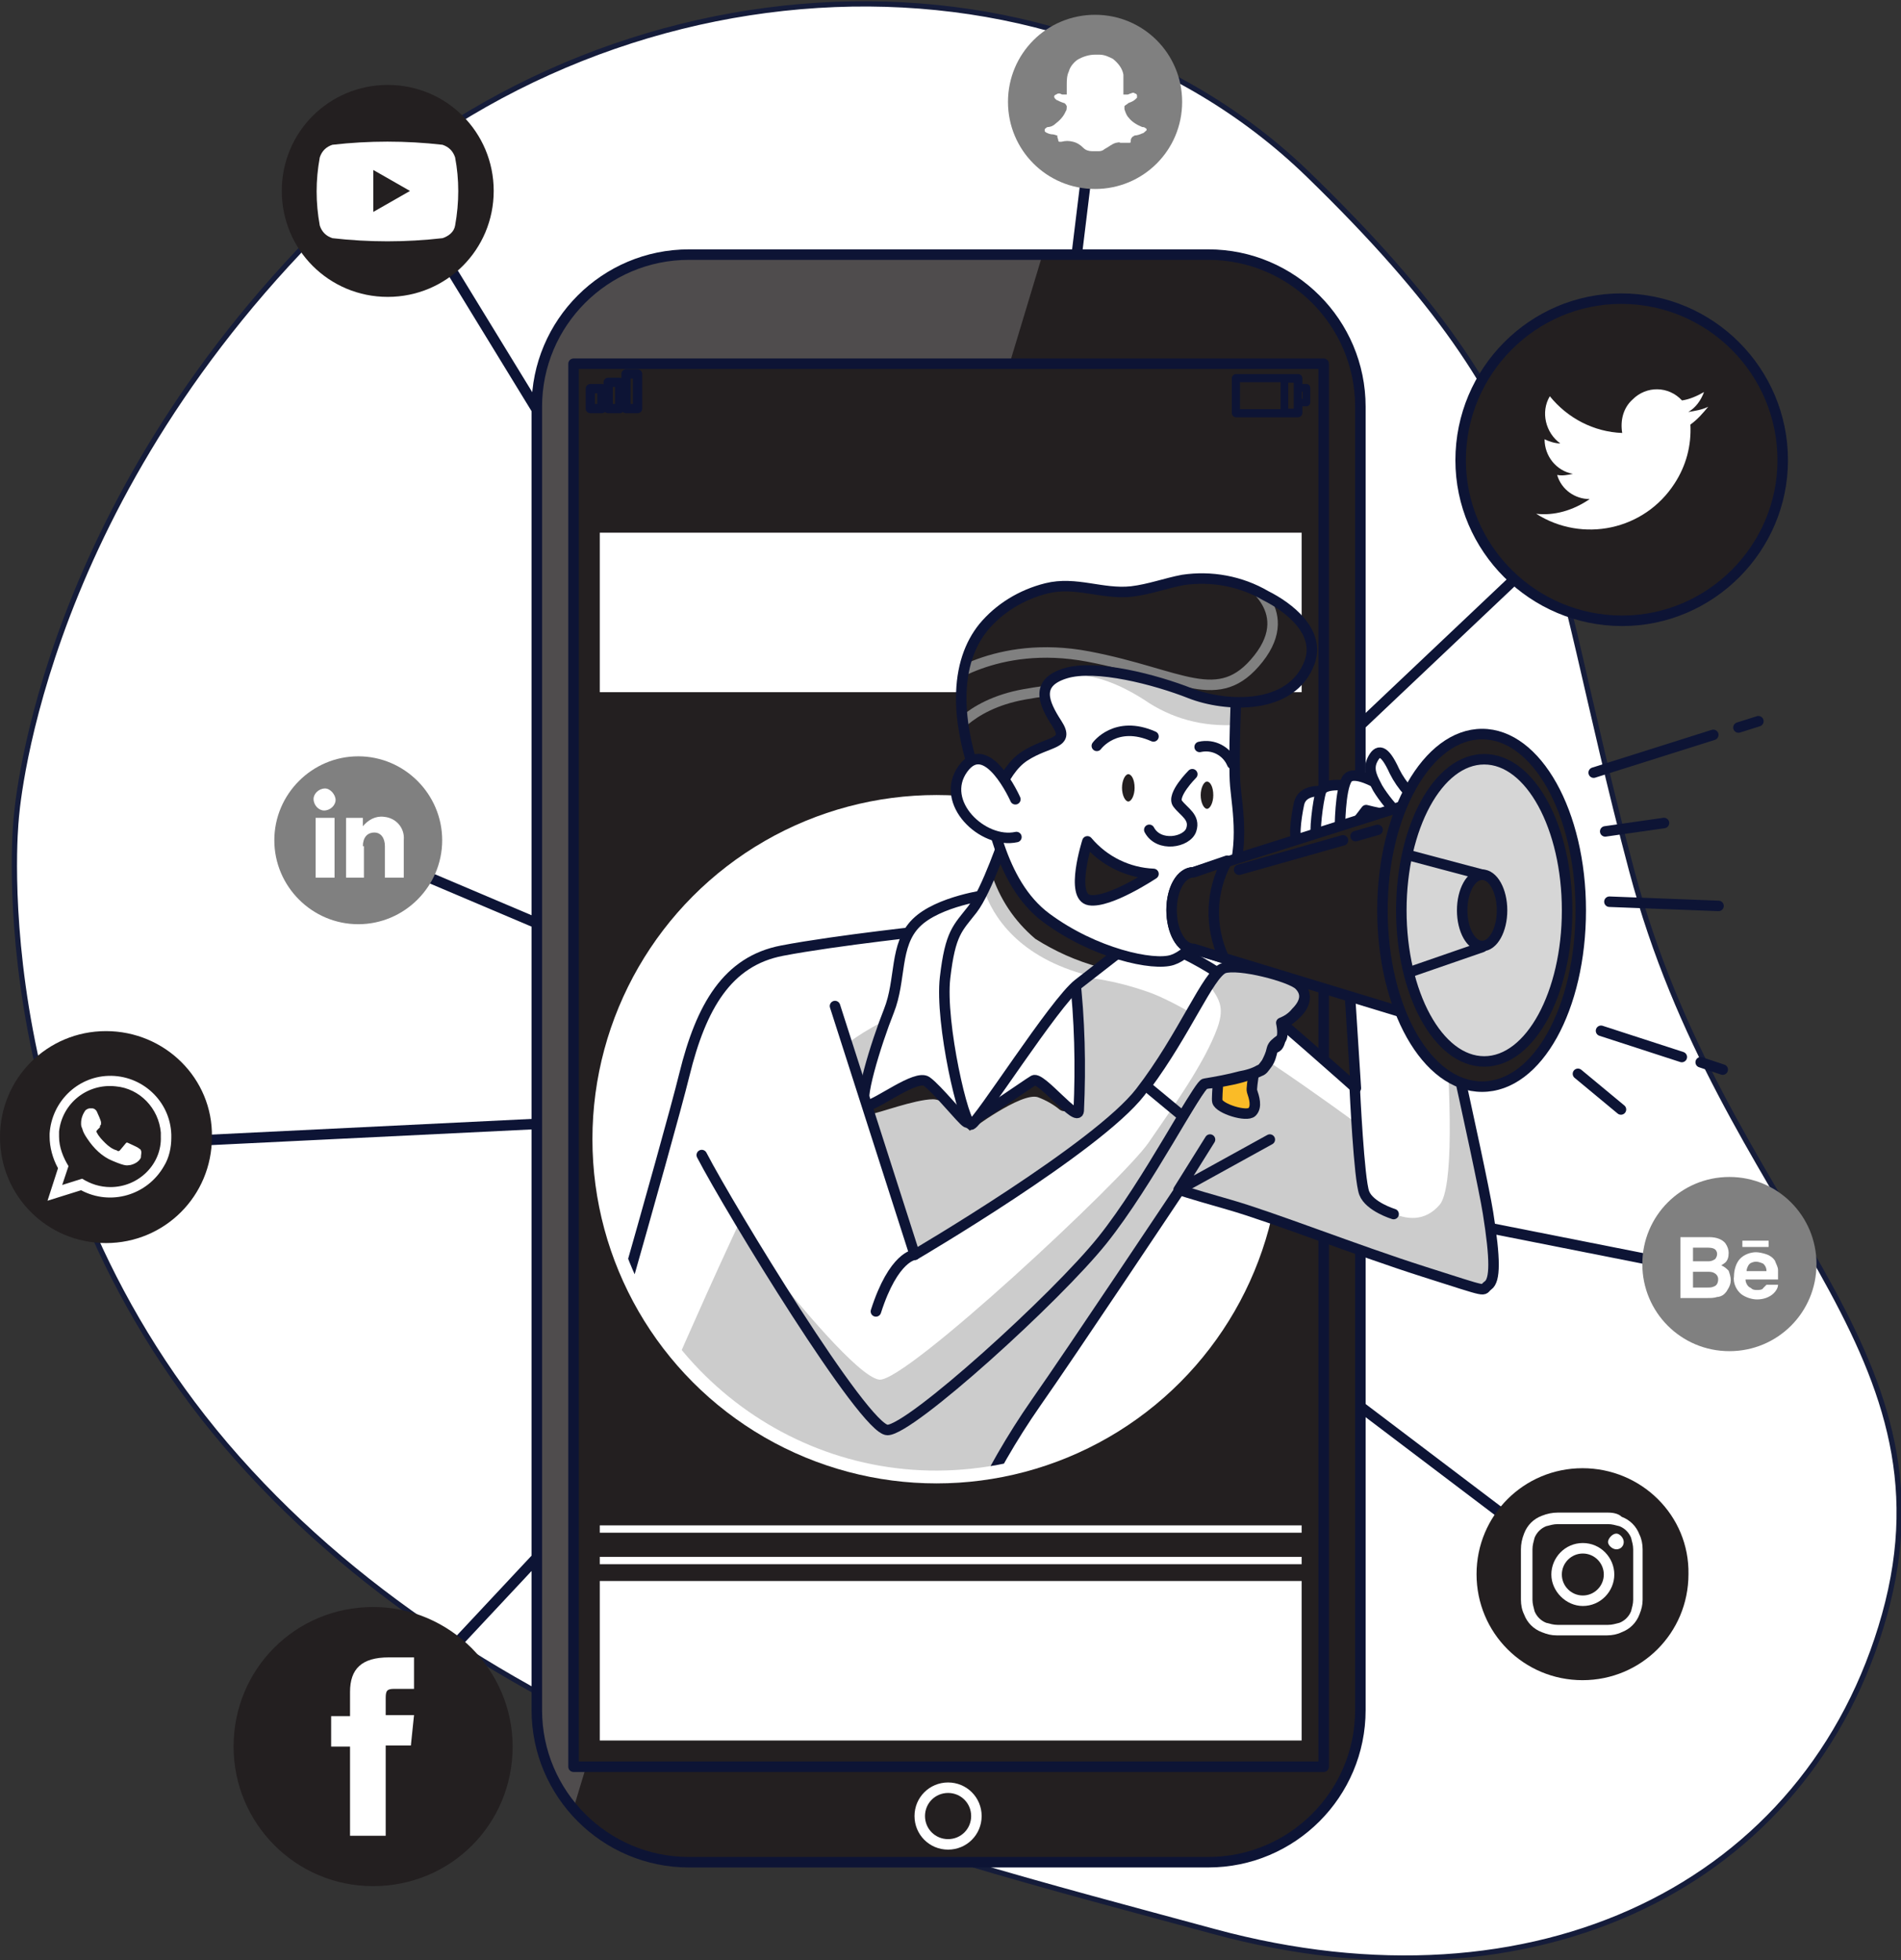 <?xml version="1.0" encoding="utf-8"?>
<!-- Generator: Adobe Illustrator 26.5.0, SVG Export Plug-In . SVG Version: 6.00 Build 0)  -->
<svg version="1.1" id="Layer_1" xmlns="http://www.w3.org/2000/svg" xmlns:xlink="http://www.w3.org/1999/xlink" x="0px" y="0px"
	 viewBox="0 0 181.2 186.8" style="enable-background:new 0 0 181.2 186.8;" xml:space="preserve">
<rect x="0" y="0" width="181.2" height="186.8" fill="#333333" stroke="none"/>
<style type="text/css">
	.st0{fill:#FFFFFF;stroke:#151C3A;stroke-width:0.5;}
	.st1{fill:none;stroke:#0D1435;stroke-linecap:round;stroke-linejoin:round;}
	.st2{fill:#231F20;}
	.st3{fill-rule:evenodd;clip-rule:evenodd;fill:#FFFFFF;}
	.st4{fill:#FFFFFF;}
	.st5{fill:#231F20;stroke:#0D1435;stroke-linecap:round;stroke-linejoin:round;}
	.st6{fill:#808080;}
	.st7{clip-path:url(#SVGID_00000167376314487171759530000016989176218079384503_);}
	.st8{opacity:0.2;fill:#FFFFFF;enable-background:new    ;}
	.st9{fill:none;stroke:#FFFFFF;stroke-linecap:round;stroke-linejoin:round;}
	.st10{fill:none;stroke:#0D1435;stroke-width:0.821;stroke-linecap:round;stroke-linejoin:round;}
	.st11{fill:#231F20;stroke:#0D1435;stroke-width:0.725;stroke-linecap:round;stroke-linejoin:round;}
	.st12{fill:#231F20;stroke:#0D1435;stroke-width:0.883;stroke-linecap:round;stroke-linejoin:round;}
	.st13{clip-path:url(#SVGID_00000048465972085196250480000006850422412219154071_);}
	.st14{clip-path:url(#SVGID_00000034776031228487803320000003910891113241174456_);}
	.st15{opacity:0.2;enable-background:new    ;}
	.st16{fill:#FFFFFF;stroke:#0D1435;stroke-linecap:round;stroke-linejoin:round;}
	.st17{clip-path:url(#SVGID_00000124154536519836814830000010120778694525007244_);}
	.st18{clip-path:url(#SVGID_00000168818889280208530910000010290727664721929357_);}
	.st19{clip-path:url(#SVGID_00000105426207805829862010000006971525615899765438_);}
	.st20{fill:none;stroke:#808080;stroke-linecap:round;stroke-linejoin:round;}
	.st21{fill:#FABB27;stroke:#0D1435;stroke-linecap:round;stroke-linejoin:round;}
	.st22{clip-path:url(#SVGID_00000114769055165389405920000005247646989096836255_);}
	.st23{clip-path:url(#SVGID_00000038406338022345140140000017953179542579203006_);}
	.st24{fill:#D6D6D6;stroke:#0D1435;stroke-linecap:round;stroke-linejoin:round;}
</style>
<g id="Group_5933" transform="translate(-31.905 -27.536)">
	<g id="Background_Simple" transform="translate(33.238 27.808)">
		<g id="Group_5868" transform="translate(0 0)">
			<path id="Path_10878" class="st0" d="M0.2,77.9c0,0-3.4,33.2,21.1,60.8s62.5,36.8,93.1,45.1s56.7-4.4,63.9-30.2
				s-15.4-38.2-24.1-70.9s-6.2-42.4-30.8-66.3s-68.5-21.2-95,6S0.2,77.9,0.2,77.9z"/>
		</g>
	</g>
	<g id="Icons" transform="translate(31.905 28.945)">
		<g id="Group_5869" transform="translate(11.908 8.318)">
			<path id="Path_10879" class="st1" d="M27.5,10.1l52.2,85.3l63.5-60.1"/>
			<path id="Path_10880" class="st1" d="M0,99.3l79.7-3.9l-58-24.6"/>
			<path id="Path_10881" class="st1" d="M92.5,0L80.6,97.5l72.7,14.4"/>
			<path id="Path_10882" class="st1" d="M22.9,156.2l56.8-60.7l58.9,44.6"/>
		</g>
		<g id="Group_5873" transform="translate(0 96.852)">
			<g id="Group_5871" transform="translate(0 0)">
				<g id="Group_5870">
					<path id="Path_10883" class="st2" d="M10.1,0C4.5,0,0,4.5,0,10.1s4.5,10.1,10.1,10.1s10.1-4.5,10.1-10.1l0,0
						C20.3,4.5,15.7,0,10.1,0z"/>
				</g>
			</g>
			<g id="Group_5872" transform="translate(4.529 4.264)">
				<path id="Path_10884" class="st3" d="M11.8,5.6C11.7,2.4,9-0.1,5.8,0c-3,0.1-5.4,2.5-5.6,5.5c0,0.1,0,0.2,0,0.3
					c0,1,0.3,2.1,0.8,3l-1,3.1l3.2-1c2.8,1.5,6.3,0.5,7.9-2.3c0.5-0.8,0.7-1.8,0.7-2.7C11.8,5.7,11.8,5.7,11.8,5.6z M6,10.6
					c-1,0-1.9-0.3-2.7-0.8l-1.9,0.6L2,8.6C1.5,7.8,1.1,6.8,1.1,5.8c0-0.2,0-0.3,0-0.5C1.4,2.6,3.8,0.7,6.5,1
					c2.3,0.2,4.1,2.1,4.3,4.4c0,0.1,0,0.2,0,0.4C10.9,8.4,8.7,10.6,6,10.6L6,10.6z"/>
				<path id="Path_10885" class="st3" d="M8.7,6.9c-0.1-0.1-0.8-0.4-1-0.5s-0.2,0-0.3,0.1S7,7,6.9,7.1s-0.2,0.1-0.3,0
					C6.2,7,5.8,6.7,5.5,6.4c-0.3-0.3-0.6-0.6-0.8-1c-0.1-0.1,0-0.2,0.1-0.3S4.9,5,5,4.9V4.8c0-0.1,0.1-0.1,0.1-0.2s0-0.2,0-0.2
					c0-0.1-0.3-0.8-0.4-1S4.4,3.1,4.3,3.1s-0.2,0-0.3,0c-0.1,0-0.3,0.1-0.4,0.2C3.4,3.6,3.2,4,3.2,4.5c0,0.2,0,0.3,0.1,0.5
					c0.1,0.4,0.3,0.7,0.5,1c0.6,0.9,1.4,1.7,2.4,2.1c1.4,0.6,1.4,0.4,1.7,0.4c0.4-0.1,0.8-0.3,1-0.7c0-0.3,0.1-0.5,0-0.7
					C8.9,7,8.8,7,8.7,6.9z"/>
			</g>
		</g>
		<g id="Group_5877" transform="translate(26.859 6.684)">
			<g id="Group_5875">
				<g id="Group_5874">
					<path id="Path_10886" class="st2" d="M10.1,0C4.5,0,0,4.5,0,10.1s4.5,10.1,10.1,10.1l0,0c5.6,0,10.1-4.5,10.1-10.1
						S15.7,0,10.1,0z"/>
				</g>
			</g>
			<g id="Group_5876" transform="translate(3.421 5.404)">
				<path id="Path_10887" class="st4" d="M13.1,1.5c-0.2-0.6-0.6-1-1.2-1.2c-3.5-0.4-7-0.4-10.5,0c-0.6,0.2-1,0.6-1.2,1.2
					c-0.4,2.2-0.4,4.3,0,6.5c0.2,0.6,0.6,1,1.2,1.2c3.5,0.4,7,0.4,10.5,0C12.5,9,13,8.6,13.1,8C13.5,5.8,13.5,3.6,13.1,1.5z"/>
				<path id="Path_10888" class="st2" d="M5.3,6.7v-4l3.5,2L5.3,6.7z"/>
			</g>
		</g>
		<g id="Group_5880" transform="translate(22.264 151.734)">
			<g id="Group_5879">
				<g id="Group_5878">
					<path id="Path_10889" class="st2" d="M13.3,0C5.9,0,0,5.9,0,13.3c0,7.3,5.9,13.3,13.3,13.3s13.3-5.9,13.3-13.3l0,0
						C26.6,6,20.6,0,13.3,0z"/>
				</g>
			</g>
			<path id="Path_10890" class="st4" d="M11.1,21.8h3.4v-8.6h2.4l0.3-2.9h-2.7V8.7c0-0.7,0.1-0.9,0.8-0.9h1.9v-3h-2.4
				c-2.6,0-3.7,1.1-3.7,3.3v2.3H9.3v2.9h1.8V21.8z"/>
		</g>
		<g id="Group_5884" transform="translate(140.742 138.506)">
			<g id="Group_5882">
				<g id="Group_5881">
					<path id="Path_10891" class="st2" d="M10.1,0C4.5,0,0,4.5,0,10.1s4.5,10.1,10.1,10.1s10.1-4.5,10.1-10.1l0,0
						C20.3,4.5,15.7,0,10.1,0z"/>
				</g>
			</g>
			<g id="Group_5883" transform="translate(4.23 4.23)">
				<path id="Path_10892" class="st4" d="M5.9,1.1c1.6,0,1.8,0,2.4,0c0.4,0,0.7,0.1,1.1,0.2c0.5,0.2,0.9,0.6,1.1,1.1
					c0.1,0.4,0.2,0.7,0.2,1.1c0,0.6,0,0.8,0,2.4s0,1.8,0,2.4c0,0.4-0.1,0.7-0.2,1.1c-0.2,0.5-0.6,0.9-1.1,1.1
					c-0.4,0.1-0.7,0.2-1.1,0.2c-0.6,0-0.8,0-2.4,0s-1.8,0-2.4,0c-0.4,0-0.7-0.1-1.1-0.2c-0.5-0.2-0.9-0.6-1.1-1.1
					C1.2,9,1.1,8.7,1.1,8.3c0-0.6,0-0.8,0-2.4s0-1.8,0-2.4c0-0.4,0.1-0.7,0.2-1.1c0.2-0.5,0.6-0.9,1.1-1.1c0.4-0.1,0.7-0.2,1.1-0.2
					C4.1,1.1,4.3,1.1,5.9,1.1 M5.9,0C4.3,0,4.1,0,3.5,0C3,0,2.5,0.1,2,0.3C1.2,0.6,0.6,1.2,0.3,2C0.1,2.5,0,3,0,3.5
					c0,0.6,0,0.8,0,2.4s0,1.8,0,2.4c0,0.5,0.1,1,0.3,1.4c0.3,0.8,0.9,1.4,1.7,1.7c0.5,0.2,0.9,0.3,1.4,0.3c0.6,0,0.8,0,2.4,0
					s1.8,0,2.4,0c0.5,0,1-0.1,1.4-0.3c0.8-0.3,1.4-0.9,1.7-1.7c0.2-0.5,0.3-0.9,0.3-1.4c0-0.6,0-0.8,0-2.4s0-1.8,0-2.4
					c0-0.5-0.1-1-0.3-1.4C11,1.3,10.4,0.7,9.6,0.4C9.3,0.1,8.8,0,8.3,0C7.7,0,7.5,0,5.9,0"/>
				<path id="Path_10893" class="st4" d="M5.9,2.9c-1.7,0-3,1.4-3,3s1.4,3,3,3c1.7,0,3-1.4,3-3S7.6,2.9,5.9,2.9L5.9,2.9 M5.9,7.9
					c-1.1,0-2-0.9-2-2s0.9-2,2-2s2,0.9,2,2l0,0C7.9,7,7,7.9,5.9,7.9"/>
				<path id="Path_10894" class="st4" d="M9.8,2.8c0,0.4-0.3,0.7-0.7,0.7S8.3,3.1,8.3,2.8S8.7,2,9.1,2l0,0C9.4,2,9.8,2.4,9.8,2.8"/>
			</g>
		</g>
		<g id="Group_5887" transform="translate(139.226 27.051)">
			<g id="Group_5886">
				<g id="Group_5885">
					<path id="Path_10895" class="st5" d="M15.4,30.7L15.4,30.7C6.9,30.7,0,23.8,0,15.4l0,0l0,0C0,6.9,6.9,0,15.3,0l0,0
						c8.5,0,15.4,6.9,15.4,15.4l0,0C30.7,23.8,23.8,30.7,15.4,30.7z"/>
				</g>
			</g>
			<path id="Path_10896" class="st4" d="M7.2,20.5c4.4,2.8,10.3,1.6,13.2-2.9c1.1-1.7,1.6-3.6,1.5-5.6c0.7-0.5,1.2-1.1,1.7-1.7
				c-0.6,0.3-1.3,0.4-1.9,0.5c0.7-0.4,1.2-1.1,1.5-1.9c-0.7,0.4-1.4,0.7-2.1,0.8c-1.3-1.4-3.4-1.4-4.7-0.1c-0.9,0.8-1.2,2-1,3.2
				c-2.7-0.1-5.2-1.4-6.9-3.5c-0.9,1.5-0.4,3.5,1,4.5c-0.5,0-1.1-0.2-1.5-0.4c0,1.6,1.1,3,2.7,3.3c-0.5,0.1-1,0.2-1.5,0.1
				c0.4,1.4,1.7,2.3,3.1,2.3C10.7,20.2,8.9,20.7,7.2,20.5z"/>
		</g>
		<g id="Group_5893" transform="translate(26.148 70.665)">
			<g id="Group_5890">
				<g id="Group_5889">
					<g id="Group_5888">
						<path id="Path_10897" class="st6" d="M8,0C3.6,0,0,3.6,0,8s3.6,8,8,8s8-3.6,8-8S12.4,0,8,0z"/>
					</g>
				</g>
			</g>
			<g id="Group_5892" transform="translate(3.74 3.064)">
				<g id="Group_5891">
					<rect id="Rectangle_3610" x="0.2" y="2.8" class="st4" width="1.8" height="5.7"/>
					<path id="Path_10898" class="st4" d="M1,2.1c0.6,0,1.1-0.5,1.1-1S1.6,0,1.1,0C0.5,0,0,0.5,0,1l0,0C0,1.6,0.5,2.1,1,2.1L1,2.1z"
						/>
				</g>
				<path id="Path_10899" class="st4" d="M4.7,5.5c0-0.8,0.4-1.3,1.1-1.3c0.6,0,1,0.5,1,1.3v3h1.8V4.9c0.1-1.1-0.7-2.1-1.9-2.2
					C5.9,2.6,5.2,3,4.7,3.6V2.8H3.1v5.7h1.7v-3H4.7z"/>
			</g>
		</g>
		<g id="Group_5897" transform="translate(156.544 110.752)">
			<g id="Group_5894" transform="translate(0 0)">
				<path id="Path_10900" class="st6" d="M8.3,16.6L8.3,16.6C3.7,16.6,0,12.9,0,8.3l0,0C0,3.7,3.7,0,8.3,0l0,0
					c4.6,0,8.3,3.7,8.3,8.3l0,0C16.6,12.9,12.9,16.6,8.3,16.6z"/>
			</g>
			<g id="Group_5896" transform="translate(3.629 5.736)">
				<path id="Path_10901" class="st4" d="M3.5,5.7c0.2,0,0.5-0.1,0.7-0.3C4.3,5.3,4.4,5.2,4.5,5c0.2-0.3,0.3-0.6,0.3-0.9
					S4.7,3.5,4.6,3.2C4.4,3,4.2,2.8,3.9,2.7C4,2.6,4.2,2.5,4.3,2.4c0.2-0.2,0.3-0.5,0.3-0.9c0-0.3-0.1-0.6-0.3-0.9
					C4,0.2,3.4,0,2.8,0H0v5.8h2.6C2.9,5.8,3.2,5.8,3.5,5.7z M1.2,1h1.3C2.7,1,3,1,3.2,1.1s0.3,0.3,0.3,0.5S3.4,2,3.3,2.1
					C3,2.3,2.8,2.3,2.6,2.3H1.2V1z M1.2,4.8V3.3h1.4c0.2,0,0.4,0,0.6,0.1C3.4,3.5,3.6,3.7,3.6,4c0,0.3-0.1,0.6-0.4,0.7
					C3,4.8,2.8,4.8,2.6,4.8H1.2z"/>
				<g id="Group_5895" transform="translate(5.107 0.335)">
					<path id="Path_10902" class="st4" d="M0.7,5.1c0.4,0.3,1,0.5,1.5,0.5c0.6,0,1.2-0.2,1.6-0.6C4,4.8,4.2,4.5,4.2,4.2H3.1
						C3,4.3,2.9,4.4,2.8,4.5C2.7,4.7,2.4,4.7,2.2,4.7s-0.4,0-0.6-0.2C1.3,4.4,1.1,4,1.1,3.7h3.1c0-0.3,0-0.6,0-0.9S4,2.2,3.9,1.9
						C3.7,1.6,3.4,1.4,3.1,1.3s-0.7-0.2-1-0.2C1.6,1.1,1,1.3,0.6,1.7S0,2.8,0,3.4C-0.1,4,0.2,4.7,0.7,5.1z M1.5,2.2
						C1.6,2.1,1.9,2,2.1,2s0.5,0.1,0.7,0.2C3,2.4,3.1,2.6,3.1,2.9H1.2C1.2,2.7,1.3,2.4,1.5,2.2L1.5,2.2z"/>
					<rect id="Rectangle_3611" x="0.8" y="0" class="st4" width="2.5" height="0.6"/>
				</g>
			</g>
		</g>
		<g id="Group_5899" transform="translate(96.08)">
			<g id="Group_5898">
				<path id="Path_10903" class="st6" d="M8.3,16.6L8.3,16.6C3.7,16.6,0,12.9,0,8.3l0,0C0,3.7,3.7,0,8.3,0l0,0
					c4.6,0,8.3,3.7,8.3,8.3l0,0C16.6,12.9,12.9,16.6,8.3,16.6z"/>
			</g>
			<path id="Path_10904" class="st3" d="M13.1,10.8L13.1,10.8L13.1,10.8L13.1,10.8c-0.1-0.1-0.2-0.1-0.3-0.1l0,0
				c-0.5-0.2-1-0.5-1.3-0.9c-0.2-0.2-0.3-0.5-0.4-0.8l0,0c0-0.1,0-0.2,0-0.3l0,0c0.1-0.1,0.3-0.2,0.4-0.3l0,0
				C11.8,8.3,12,8.2,12.2,8l0,0l0.1-0.1l0,0c0-0.1,0-0.1,0-0.2l0,0c0-0.1-0.1-0.2-0.2-0.2l0,0c-0.1-0.1-0.2-0.1-0.4,0l0,0
				c-0.1,0-0.2,0.1-0.3,0.1l0,0c-0.1,0-0.2,0-0.4,0c0,0,0,0,0-0.1l0,0c0-0.2,0-0.4,0-0.7l0,0c0-0.4,0-0.7,0-1.1l0,0
				c-0.1-0.6-0.5-1.1-1-1.5C9.6,4,9.2,3.8,8.7,3.8l0,0c-0.2,0-0.3,0-0.4,0C7.7,3.8,7.1,4,6.6,4.3C6.2,4.6,5.9,5,5.8,5.4l0,0
				C5.6,5.8,5.6,6.3,5.6,6.7l0,0c0,0.3,0,0.6,0,0.9l0,0c-0.1,0-0.3,0-0.4,0l0,0C5.1,7.6,5,7.5,4.9,7.5l0,0c-0.1,0-0.2,0-0.3,0.1l0,0
				l0,0c-0.1,0-0.2,0.1-0.2,0.2l0,0l0,0C4.4,7.9,4.5,8,4.5,8l0.1,0.1l0,0C4.8,8.2,5,8.3,5.3,8.4l0,0c0.1,0,0.2,0.1,0.3,0.3
				c0,0.2,0,0.4-0.1,0.5l0,0c-0.2,0.5-0.6,0.9-1,1.2c-0.2,0.2-0.5,0.3-0.7,0.3l0,0c-0.1,0-0.2,0.1-0.3,0.2l0,0c0,0.1,0,0.2,0,0.2
				l0.1,0.1l0,0c0.2,0.1,0.4,0.2,0.7,0.2l0,0c0.1,0,0.3,0.1,0.4,0.1c0,0,0,0,0,0.1s0.1,0.3,0.1,0.4c0,0,0,0.1,0.1,0.1s0.1,0,0.2,0
				l0,0c0.4-0.1,0.7-0.1,1.1,0l0,0c0.4,0.1,0.7,0.3,1,0.6l0,0l0,0C7.4,12.9,7.7,13,8,13l0,0c0.2,0,0.5,0,0.7,0l0,0
				c0.2,0,0.4-0.1,0.5-0.2l0,0c0.4-0.2,0.7-0.5,1.1-0.6l0,0c0.1,0,0.3-0.1,0.4,0l0,0c0.3,0,0.6,0,0.9,0l0,0c0,0,0.1,0,0.1-0.1
				c0,0,0,0,0-0.1l0,0l0,0c0-0.2,0.1-0.3,0.2-0.4c0.1,0,0.1-0.1,0.2-0.1l0,0c0.2,0,0.5-0.1,0.7-0.2l0,0c0.1,0,0.2-0.1,0.3-0.2l0,0
				l0,0C13.3,11,13.2,10.8,13.1,10.8L13.1,10.8L13.1,10.8z"/>
		</g>
	</g>
	<g id="Device" transform="translate(83.074 51.799)">
		<g id="Group_5906" transform="translate(0)">
			<g id="Group_5901">
				<path id="Rectangle_3612" class="st2" d="M14.5,0H64c8,0,14.5,6.5,14.5,14.5v124.2c0,8-6.5,14.5-14.5,14.5H14.5
					c-8,0-14.5-6.5-14.5-14.5V14.5C0,6.5,6.5,0,14.5,0z"/>
				<g>
					<g>
						<defs>
							<path id="SVGID_1_" d="M14.5,0H64c8,0,14.5,6.5,14.5,14.5v124.2c0,8-6.5,14.5-14.5,14.5H14.5c-8,0-14.5-6.5-14.5-14.5V14.5
								C0,6.5,6.5,0,14.5,0z"/>
						</defs>
						<clipPath id="SVGID_00000006710316983604891780000002669878215523946660_">
							<use xlink:href="#SVGID_1_"  style="overflow:visible;"/>
						</clipPath>
						<g id="Group_5900" style="clip-path:url(#SVGID_00000006710316983604891780000002669878215523946660_);">
							<path id="Path_10905" class="st8" d="M6.8,0C3,0,0,3,0,6.8l0,0v139.7c0,2,0.9,3.9,2.4,5.2L48.2,0H6.8z"/>
							<path id="Path_10906" class="st9" d="M41.9,148.8c0-1.5-1.2-2.7-2.7-2.7s-2.7,1.2-2.7,2.7s1.2,2.7,2.7,2.7l0,0
								C40.7,151.5,41.9,150.3,41.9,148.8z"/>
						</g>
					</g>
				</g>
				<path id="Rectangle_3614" class="st1" d="M14.5,0H64c8,0,14.5,6.5,14.5,14.5v124.2c0,8-6.5,14.5-14.5,14.5H14.5
					c-8,0-14.5-6.5-14.5-14.5V14.5C0,6.5,6.5,0,14.5,0z"/>
			</g>
			<rect id="Rectangle_3615" x="3.5" y="10.4" class="st5" width="71.5" height="133.7"/>
			<circle id="Ellipse_564" class="st4" cx="38.1" cy="84.3" r="32.8"/>
			<rect id="Rectangle_3616" x="6" y="26.5" class="st4" width="66.9" height="15.2"/>
			<rect id="Rectangle_3617" x="6" y="126.4" class="st4" width="66.9" height="15.2"/>
			<rect id="Rectangle_3618" x="6" y="121.1" class="st4" width="66.9" height="0.7"/>
			<rect id="Rectangle_3619" x="6" y="124.1" class="st4" width="66.9" height="0.7"/>
			<g id="Group_5904" transform="translate(5.102 11.373)">
				<g id="Group_5902" transform="translate(61.556 0.419)">
					<rect id="Rectangle_3620" x="0" y="0" class="st10" width="5.9" height="3.3"/>
					<rect id="Rectangle_3621" x="0" y="0" class="st11" width="4.6" height="3.3"/>
					<rect id="Rectangle_3622" x="5.9" y="0.9" class="st11" width="0.8" height="1.4"/>
				</g>
				<g id="Group_5903">
					<rect id="Rectangle_3623" x="0" y="1.4" class="st12" width="1.1" height="1.9"/>
					<rect id="Rectangle_3624" x="1.7" y="0.8" class="st12" width="1.1" height="2.5"/>
					<rect id="Rectangle_3625" x="3.4" y="0" class="st12" width="1.1" height="3.3"/>
				</g>
			</g>
			<g id="Group_5905" transform="translate(4.645 16.854)">
				<rect id="Rectangle_3626" x="0" y="0" class="st2" width="68.7" height="5.2"/>
			</g>
		</g>
	</g>
	<g id="Character" transform="translate(89.584 79.902)">
		<g id="Group_5932" transform="translate(0 0)">
			<g>
				<g>
					<defs>
						<path id="SVGID_00000100383379647233610890000001756276460747780997_" d="M111.2,0H27.6v24.8C10.3,27-2,42.9,0.3,60.2
							s18.1,29.6,35.4,27.3C44.2,86.4,51.9,81.9,57,75h54.2V0z"/>
					</defs>
					<clipPath id="SVGID_00000139257046505021833710000001570919677138686371_">
						<use xlink:href="#SVGID_00000100383379647233610890000001756276460747780997_"  style="overflow:visible;"/>
					</clipPath>
					<g id="Group_5931" style="clip-path:url(#SVGID_00000139257046505021833710000001570919677138686371_);">
						<g id="Group_5929" transform="translate(-2.842 2.702)">
							<g id="Group_5909" transform="translate(0 31.328)">
								<g id="Group_5908">
									<path id="Path_10907" class="st4" d="M0,53c0,0,8.8-30.5,10.4-37s4.1-10.8,9.3-11.8s14.7-2,14.7-2
										c4.7-0.5,9.5-0.6,14.3-0.4c6,0.4,11.5,3.6,14.4,5.8c2.9,2.2,11.3,9.7,11.3,9.7L73.3,0l7.5,0.6c0,0,5.5,24.2,6.2,28.6
										s0.7,6.4,0,6.9s0.5,0.8-6.1-1.3s-14.4-5.2-18.6-6.4S57.6,27,57.6,27S47.2,42.6,43.9,47.3c-2.3,3.3-4.3,6.8-6,10.4"/>
									<g>
										<g>
											<defs>
												<path id="SVGID_00000013874351086027398360000009816663920703533995_" d="M0,53c0,0,8.8-30.5,10.4-37s4.1-10.8,9.3-11.8
													s14.7-2,14.7-2c4.7-0.5,9.5-0.6,14.3-0.4c6,0.4,11.5,3.6,14.4,5.8c2.9,2.2,11.3,9.7,11.3,9.7L73.3,0l7.5,0.6
													c0,0,5.5,24.2,6.2,28.6s0.7,6.4,0,6.9s0.5,0.8-6.1-1.3s-14.4-5.2-18.6-6.4S57.6,27,57.6,27S47.2,42.6,43.9,47.3
													c-2.3,3.3-4.3,6.8-6,10.4"/>
											</defs>
											<clipPath id="SVGID_00000161622272959979533920000003088755307542276255_">
												<use xlink:href="#SVGID_00000013874351086027398360000009816663920703533995_"  style="overflow:visible;"/>
											</clipPath>
											<g id="Group_5907" style="clip-path:url(#SVGID_00000161622272959979533920000003088755307542276255_);">
												<path id="Path_10908" class="st15" d="M87,36.2c0.7-0.5,0.7-2.5,0-6.9c-0.4-2.7-2.6-12.3-4.2-19.7
													c0.7,8.7,0.9,17.2-0.4,18.8c-2.9,3.4-7.2-1.1-7.2-1.1l-0.8-6.7c0,0-14.5-10.7-19.9-12.5C49.1,6.2,43.2,6,37.7,7.7
													c-5.6,1.8-10.3,3.6-13.8,7.1s-15.3,31-15.3,31L7.3,54l30.6,3.7c1.7-3.6,3.8-7.1,6-10.4C47.2,42.6,57.6,27,57.6,27
													s0.5,0.2,4.8,1.4s12,4.2,18.6,6.4S86.3,36.7,87,36.2z"/>
											</g>
										</g>
									</g>
									<path id="Path_10910" class="st1" d="M0,53c0,0,8.8-30.5,10.4-37s4.1-10.8,9.3-11.8s14.7-2,14.7-2
										c4.7-0.5,9.5-0.6,14.3-0.4c6,0.4,11.5,3.6,14.4,5.8c2.9,2.2,11.3,9.7,11.3,9.7L73.3,0l7.5,0.6c0,0,5.5,24.2,6.2,28.6
										s0.7,6.4,0,6.9s0.5,0.8-6.1-1.3s-14.4-5.2-18.6-6.4S57.6,27,57.6,27S47.2,42.6,43.9,47.3c-2.3,3.3-4.3,6.8-6,10.4"/>
								</g>
								<path id="Path_10911" class="st1" d="M60.5,22.2l-3,4.8l8.7-4.8"/>
								<path id="Path_10912" class="st16" d="M74.3,17.4c0,0,0.4,8.6,0.9,9.9s2.8,2,2.8,2"/>
							</g>
							<g id="Group_5910" transform="translate(27.485 30.19)">
								<path id="Path_10913" class="st2" d="M1.3,18.2c0,0-1.1,2.7-0.6,2.7s4.2-1.4,5.9-1.4s3.5,3,3.5,3s4.9-3.7,6.5-3.2
									c0.8,0.3,1.5,0.7,2.1,1.2c0.3,0.2,0.7,0.2,1-0.1c0.1-0.1,0.2-0.3,0.2-0.4c0-0.8,0.1-1.8,0.1-3.1c0-3.1-2.7-11.6-7.6-12
									S6.6,8,4.5,12.2S1.3,18.2,1.3,18.2z"/>
								<path id="Path_10914" class="st16" d="M11.9,0c0,0-4.8,0.6-6.9,2.7s-1.4,5.4-2.6,8.4s-3.1,9.1-2.1,9s4.7-3,5.7-2.3
									s3.4,3.7,3.8,3.9s5.7-3.6,6.4-4c0.7-0.4,4.2,4.1,4.3,2.9c0.2-4.3,0.1-8.7-0.4-13C19.4,3.1,14.3,0.1,11.9,0z"/>
							</g>
							<g id="Group_5918" transform="translate(35.146)">
								<g id="Group_5912" transform="translate(0 24.399)">
									<path id="Path_10915" class="st4" d="M5.9,0c0,0-1.8,5.4-3.2,7.2s-2.1,2.2-2.6,6.5s1.8,14.2,2.5,14s7.9-11.6,10.2-13.4
										s4.9-3.8,4.9-3.8s-5.8-1.8-7.8-4.2C8.4,4.2,7.1,2.2,5.9,0z"/>
									<g>
										<g>
											<defs>
												<path id="SVGID_00000164486165565759242780000012225147326674789815_" d="M5.9,0c0,0-1.8,5.4-3.2,7.2s-2.1,2.2-2.6,6.5
													s1.8,14.2,2.5,14s7.9-11.6,10.2-13.4s4.9-3.8,4.9-3.8s-5.8-1.8-7.8-4.2C8.4,4.2,7.1,2.2,5.9,0z"/>
											</defs>
											<clipPath id="SVGID_00000149359970995179642410000009467143079380460161_">
												<use xlink:href="#SVGID_00000164486165565759242780000012225147326674789815_"  style="overflow:visible;"/>
											</clipPath>
											<g id="Group_5911" style="clip-path:url(#SVGID_00000149359970995179642410000009467143079380460161_);">
												<path id="Path_10916" class="st15" d="M13.8,13.5c2-1.6,3.8-3,3.8-3s-5.8-1.8-7.8-4.2c-1.5-2-2.8-4-4-6.2
													c-0.5,1.7-1.2,3.5-2,5.2C4.6,7.8,7.1,11.8,13.8,13.5z"/>
												<path id="Path_10917" class="st2" d="M9.9,6.2c-1.5-2-2.8-4-4-6.2c0,0-0.6,1.8-1.4,3.7C5.3,6.2,6.7,8.3,8.7,10
													c1.9,1.2,3.9,2.1,6.1,2.7c1.6-1.2,2.8-2.2,2.8-2.2S11.9,8.7,9.9,6.2z"/>
											</g>
										</g>
									</g>
									<path id="Path_10919" class="st1" d="M5.9,0c0,0-1.8,5.4-3.2,7.2s-2.1,2.2-2.6,6.5s1.8,14.2,2.5,14s7.9-11.6,10.2-13.4
										s4.9-3.8,4.9-3.8s-5.8-1.8-7.8-4.2C8.4,4.2,7.1,2.2,5.9,0z"/>
								</g>
								<g id="Group_5915" transform="translate(3.465 5.411)">
									<g id="Group_5914">
										<path id="Path_10920" class="st4" d="M24.4,5.2c0,0-0.3,6.9-0.1,9.2s1,6.2-0.8,9.9s-3.4,6.1-5.2,6.7s-7.4-0.6-12-4
											S1,16.6,0.2,14.3S0.3,4.3,5,1.8c3.8-1.9,8.1-2.3,12.2-1.1C19.7,1.5,24.4,5.2,24.4,5.2z"/>
										<g>
											<g>
												<defs>
													<path id="SVGID_00000016067047464413092650000013175472172884674179_" d="M24.4,5.2c0,0-0.3,6.9-0.1,9.2s1,6.2-0.8,9.9
														s-3.4,6.1-5.2,6.7s-7.4-0.6-12-4S1,16.6,0.2,14.3S0.3,4.3,5,1.8c3.8-1.9,8.1-2.3,12.2-1.1C19.7,1.5,24.4,5.2,24.4,5.2z
														"/>
												</defs>
												<clipPath id="SVGID_00000086652213787369309020000013790407364371693479_">
													<use xlink:href="#SVGID_00000016067047464413092650000013175472172884674179_"  style="overflow:visible;"/>
												</clipPath>
												<g id="Group_5913" style="clip-path:url(#SVGID_00000086652213787369309020000013790407364371693479_);">
													<path id="Path_10921" class="st15" d="M5,1.8C4.3,2.2,3.7,2.6,3.2,3.2l2.4,1.7c0,0,3.1-3.1,10,1.3
														c2.6,1.8,5.6,2.6,8.8,2.4c0.1-1.8,0.1-3.4,0.1-3.4s-4.8-3.7-7.2-4.6C13.1-0.5,8.8-0.1,5,1.8z"/>
												</g>
											</g>
										</g>
										<path id="Path_10923" class="st1" d="M24.4,5.2c0,0-0.3,6.9-0.1,9.2s1,6.2-0.8,9.9s-3.4,6.1-5.2,6.7s-7.4-0.6-12-4
											S1,16.6,0.2,14.3S0.3,4.3,5,1.8c3.8-1.9,8.1-2.3,12.2-1.1C19.7,1.5,24.4,5.2,24.4,5.2z"/>
									</g>
									<path id="Path_10924" class="st2" d="M14.7,14.6c0,0.7-0.3,1.3-0.6,1.3s-0.6-0.6-0.6-1.3s0.3-1.3,0.6-1.3
										S14.7,13.8,14.7,14.6z"/>
									<path id="Path_10925" class="st2" d="M22.2,15.3c0,0.7-0.3,1.3-0.6,1.3S21,16,21,15.3s0.3-1.3,0.6-1.3S22.2,14.5,22.2,15.3
										z"/>
									<path id="Path_10926" class="st1" d="M20.2,13.3c0,0-2,2-1.4,2.8c0.6,0.8,1.7,1.3,1.3,2.5c-0.4,1.2-3.1,1.7-4,0"/>
									<path id="Path_10927" class="st5" d="M10.2,19.7c1.6,1.9,3.9,3,6.3,3.1c0,0-4.2,2.8-6.1,2.5S10.2,19.7,10.2,19.7z"/>
									<path id="Path_10928" class="st1" d="M11.1,10.6c0,0,1.8-2.5,5.4-0.9"/>
									<path id="Path_10929" class="st1" d="M20.9,10.7c1.3-0.3,2.6,0.4,3.1,1.6"/>
								</g>
								<g id="Group_5917" transform="translate(1.665)">
									<path id="Path_10930" class="st2" d="M2.8,22.5c0,0,0.9-4,3.2-5.5s4.4-1.1,3.1-3.1S7,10,9.9,9.1s8.6,0.6,11.9,1.9
										s9.7,1.7,11.4-3c1-2.9-2-5.2-4.2-6.3c-2.4-1.4-5.2-1.9-7.9-1.5c-1.6,0.3-3.2,0.9-4.9,1.1c-2.8,0.3-5.3-1-8.1-0.3
										c-2.4,0.6-4.5,1.9-6,3.7C-0.5,7.9-1.2,13.6,2.8,22.5z"/>
									<g>
										<g>
											<defs>
												<path id="SVGID_00000026122554858596171650000002268473847498152088_" d="M2.8,22.5c0,0,0.9-4,3.2-5.5s4.4-1.1,3.1-3.1
													S7,10,9.9,9.1s8.6,0.6,11.9,1.9s9.7,1.7,11.4-3c1-2.9-2-5.2-4.2-6.3c-2.4-1.4-5.2-1.9-7.9-1.5c-1.6,0.3-3.2,0.9-4.9,1.1
													c-2.8,0.3-5.3-1-8.1-0.3c-2.4,0.6-4.5,1.9-6,3.7C-0.5,7.9-1.2,13.6,2.8,22.5z"/>
											</defs>
											<clipPath id="SVGID_00000015315771562461989820000012234726106904411268_">
												<use xlink:href="#SVGID_00000026122554858596171650000002268473847498152088_"  style="overflow:visible;"/>
											</clipPath>
											<g id="Group_5916" style="clip-path:url(#SVGID_00000015315771562461989820000012234726106904411268_);">
												<path id="Path_10931" class="st20" d="M26.7,0c0,0,5.4,2.9,1.6,7.7S21,9.2,12.1,7.5s-14.2,2.7-14.2,2.7"/>
												<path id="Path_10932" class="st20" d="M-1.3,15.4c0,0,1.7-3.3,7.3-4.3s5.9-0.1,5.9-0.1"/>
											</g>
										</g>
									</g>
									<path id="Path_10934" class="st1" d="M2.8,22.5c0,0,0.9-4,3.2-5.5s4.4-1.1,3.1-3.1S7,10,9.9,9.1s8.6,0.6,11.9,1.9
										s9.7,1.7,11.4-3c1-2.9-2-5.2-4.2-6.3c-2.4-1.4-5.2-1.9-7.9-1.5c-1.6,0.3-3.2,0.9-4.9,1.1c-2.8,0.3-5.3-1-8.1-0.3
										c-2.4,0.6-4.5,1.9-6,3.7C-0.5,7.9-1.2,13.6,2.8,22.5z"/>
								</g>
								<path id="Path_10935" class="st16" d="M6.8,21.1c0,0-2.7-6.1-5-2.9s1.9,7.2,5.1,6.5"/>
							</g>
							<g id="Group_5919" transform="translate(68.681 16.635)">
								<path id="Path_10936" class="st16" d="M2.4,3.7c0,0-1.8-0.2-2.1,1.2s-0.6,3.7,0,3.7c0.9,0,1.7-0.5,2.2-1.2
									c0.4-1.3,0.7-2.5,0.8-3.8L2.4,3.7z"/>
								<path id="Path_10937" class="st16" d="M5.2,3.2c0,0-2.5-0.4-2.8,0.5S1.7,7.9,2,8c0.8-0.1,1.5-0.4,2.2-0.7L5.2,3.2z"/>
								<path id="Path_10938" class="st16" d="M8.5,3.4c0,0-2.9-1.9-3.6-0.9S4.2,7.3,4.2,7.3c0.5,0.1,1.1,0,1.4-0.4
									c0.5-0.6,1.1-1.4,1.1-1.4c0.8,0.2,1.6,0.4,2.4,0.4c0.3-0.1,1,0,0.8-1S8.5,3.4,8.5,3.4z"/>
								<path id="Path_10939" class="st16" d="M12.5,5.3c-1.3-0.9-2.4-2.1-3.1-3.5c-1-2.2-1.6-2.1-2.1-1.1s0.1,1.9,0.5,2.7
									c0.6,1,1.4,1.9,2.2,2.8L12.5,5.3z"/>
							</g>
							<path id="Path_10940" class="st21" d="M62.5,36.4c0,0-1.5,12.8-1.3,13.5s2.8,1.5,3.3,1s0.2-1.4,0-2s2-11.3,2-11.3L62.5,36.4z
								"/>
							<g id="Group_5925" transform="translate(12.054 37.106)">
								<g id="Group_5922">
									<g id="Group_5921">
										<path id="Path_10941" class="st4" d="M12.7,3.7l7.6,23.7c0,0,17.4-10.2,21.5-15.5s6.4-11.3,7.9-11.8S56.3,1,57,1.8
											s0.6,1.7-0.3,2.6c-0.4,0.4-0.9,0.8-1.4,1c0,0,0,1.9-0.5,2.2s-0.3-0.1-0.4,0.3c-0.1,0.4-0.2,0.9-0.5,1.3
											c-0.3,0.4-0.4,0.6-0.7,0.7c-0.6,0.3-1.2,0.4-1.8,0.6c-1.1,0.3-2.3,0.5-3.4,0.6c-0.7,0.1-5.4,9.4-9.8,14.9
											S19.9,44.1,17.7,44.1S2.7,23.1,0,17.9"/>
										<g>
											<g>
												<defs>
													<path id="SVGID_00000121991831680047535020000005004587126789862312_" d="M12.7,3.7l7.6,23.7c0,0,17.4-10.2,21.5-15.5
														s6.4-11.3,7.9-11.8S56.3,1,57,1.8s0.6,1.7-0.3,2.6c-0.4,0.4-0.9,0.8-1.4,1c0,0,0,1.9-0.5,2.2s-0.3-0.1-0.4,0.3
														c-0.1,0.4-0.2,0.9-0.5,1.3c-0.3,0.4-0.4,0.6-0.7,0.7c-0.6,0.3-1.2,0.4-1.8,0.6c-1.1,0.3-2.3,0.5-3.4,0.6
														c-0.7,0.1-5.4,9.4-9.8,14.9S19.9,44.1,17.7,44.1S2.7,23.1,0,17.9"/>
												</defs>
												<clipPath id="SVGID_00000146464977911835760140000005332364770376256898_">
													<use xlink:href="#SVGID_00000121991831680047535020000005004587126789862312_"  style="overflow:visible;"/>
												</clipPath>
												<g id="Group_5920" style="clip-path:url(#SVGID_00000146464977911835760140000005332364770376256898_);">
													<path id="Path_10942" class="st15" d="M53.9,9.1c0.2-0.4,0.4-0.8,0.5-1.3c0.1-0.4,0,0,0.4-0.3s0.5-2.2,0.5-2.2
														c0.5-0.2,1-0.5,1.4-1c0.9-0.9,1.1-1.8,0.3-2.6s-5.9-2.2-7.3-1.6c-0.6,0.4-1,0.9-1.3,1.4c0.8,1.3,1.6,2,0.8,4.2
														C48,9,45,13.2,42.6,16.7s-23.3,23-25.7,22.6c-2-0.3-7.9-7.5-10-10.1c4.5,7.2,9.6,14.8,11,14.8
														c2.2-0.1,16.1-12.7,20.5-18.2S47.2,11.2,48,11c1.1-0.1,2.3-0.3,3.4-0.6c0.6-0.1,1.3-0.3,1.8-0.6
														C53.5,9.7,53.6,9.5,53.9,9.1z"/>
												</g>
											</g>
										</g>
										<path id="Path_10944" class="st1" d="M12.7,3.7l7.6,23.7c0,0,17.4-10.2,21.5-15.5s6.4-11.3,7.9-11.8S56.3,1,57,1.8
											s0.6,1.7-0.3,2.6c-0.4,0.4-0.9,0.8-1.4,1c0,0,0,1.9-0.5,2.2s-0.3-0.1-0.4,0.3c-0.1,0.4-0.2,0.9-0.5,1.3
											c-0.3,0.4-0.4,0.6-0.7,0.7c-0.6,0.3-1.2,0.4-1.8,0.6c-1.1,0.3-2.3,0.5-3.4,0.6c-0.7,0.1-5.4,9.4-9.8,14.9
											S19.9,44.1,17.7,44.1S2.7,23.1,0,17.9"/>
									</g>
									<path id="Path_10945" class="st1" d="M20.3,27.4c0,0-2,0.1-3.7,5.4"/>
								</g>
								<g id="Group_5924" transform="translate(42.341)">
									<path id="Path_10946" class="st4" d="M9,10.4c0.6-0.1,1.3-0.3,1.8-0.6c0.3-0.1,0.4-0.3,0.7-0.7c0.2-0.4,0.4-0.8,0.5-1.3
										c0.1-0.4,0.4-0.6,0.8-0.9s0.1-1.6,0.1-1.6c0.5-0.2,1-0.5,1.4-1c0.9-0.9,1.1-1.8,0.3-2.6S8.8-0.4,7.4,0.1
										C6,0.7,3.8,6.2,0,11.3l3.5,2.9c1.1-1.8,1.9-3.1,2.1-3.1C6.8,10.9,7.9,10.7,9,10.4z"/>
									<g>
										<g>
											<defs>
												<path id="SVGID_00000017489080990641337040000000851589770860973457_" d="M9,10.4c0.6-0.1,1.3-0.3,1.8-0.6
													c0.3-0.1,0.4-0.3,0.7-0.7c0.2-0.4,0.4-0.8,0.5-1.3c0.1-0.4,0.4-0.6,0.8-0.9s0.1-1.6,0.1-1.6c0.5-0.2,1-0.5,1.4-1
													c0.9-0.9,1.1-1.8,0.3-2.6S8.8-0.4,7.4,0.1C6,0.7,3.8,6.2,0,11.3l3.5,2.9c1.1-1.8,1.9-3.1,2.1-3.1
													C6.8,10.9,7.9,10.7,9,10.4z"/>
											</defs>
											<clipPath id="SVGID_00000034051913421444681550000014871370912777548199_">
												<use xlink:href="#SVGID_00000017489080990641337040000000851589770860973457_"  style="overflow:visible;"/>
											</clipPath>
											<g id="Group_5923" style="clip-path:url(#SVGID_00000034051913421444681550000014871370912777548199_);">
												<path id="Path_10947" class="st15" d="M11.6,9.1c0.2-0.4,0.4-0.8,0.5-1.3c0.1-0.4,0,0,0.4-0.3S13,5.3,13,5.3
													c0.5-0.2,1-0.5,1.4-1c0.9-0.9,1.1-1.8,0.3-2.6S8.8-0.4,7.4,0.1C6.8,0.5,6.3,1,6,1.6c0.8,1.3,1.6,2,0.8,4.2
													c-1.2,3.3-4.2,7.5-6.6,11s-23.3,23-25.7,22.6c-2-0.3-7.9-7.5-10-10.1c4.5,7.2,9.6,14.8,11,14.8
													C-22.3,44-8.4,31.4-4,25.9S4.9,11.2,5.6,11c1.1-0.1,2.3-0.3,3.4-0.6c0.6-0.1,1.3-0.3,1.8-0.6
													C11.2,9.7,11.3,9.5,11.6,9.1z"/>
											</g>
										</g>
									</g>
									<path id="Path_10949" class="st1" d="M9,10.4c0.6-0.1,1.3-0.3,1.8-0.6c0.3-0.1,0.4-0.3,0.7-0.7c0.2-0.4,0.4-0.8,0.5-1.3
										c0.1-0.4,0.4-0.6,0.8-0.9s0.1-1.6,0.1-1.6c0.5-0.2,1-0.5,1.4-1c0.9-0.9,1.1-1.8,0.3-2.6S8.8-0.4,7.4,0.1
										C6,0.7,3.8,6.2,0,11.3l3.5,2.9c1.1-1.8,1.9-3.1,2.1-3.1C6.8,10.9,7.9,10.7,9,10.4z"/>
								</g>
							</g>
							<g id="Group_5928" transform="translate(56.836 14.885)">
								<g id="Group_5927" transform="translate(0 5.171)">
									<path id="Path_10950" class="st5" d="M2.1,8C0.9,8,0,9.6,0,11.6s0.9,3.7,2.1,3.7L27.4,23V0L2.1,8z"/>
									<g id="Group_5926" transform="translate(6.437 3.958)">
										<line id="Line_143" class="st1" x1="9.9" y1="1" x2="0" y2="3.8"/>
										<line id="Line_144" class="st1" x1="13.2" y1="0" x2="11.1" y2="0.6"/>
									</g>
									<path id="Path_10951" class="st5" d="M5.3,6.9L2.1,8C0.9,8,0,9.6,0,11.6s0.9,3.7,2.1,3.7L5,16.2C3.6,13.2,3.7,9.8,5.3,6.9z
										"/>
								</g>
								<ellipse id="Ellipse_565" class="st24" cx="29.6" cy="16.8" rx="8.7" ry="15.4"/>
								<path id="Path_10952" class="st24" d="M29.6,13.4l-8.3-2.2l-0.7,5.9l0.9,6l8.1-2.8l0.3-6.7"/>
								<path id="Path_10953" class="st5" d="M29.6,0c-5.2,0-9.5,7.5-9.5,16.8s4.2,16.8,9.5,16.8S39,26.1,39,16.8S34.8,0,29.6,0z
									 M29.8,31.2c-4.4,0-7.9-6.5-7.9-14.4s3.5-14.4,7.9-14.4s7.9,6.5,7.9,14.4S34.2,31.2,29.8,31.2L29.8,31.2z"/>
								<ellipse id="Ellipse_566" class="st5" cx="29.6" cy="16.8" rx="1.9" ry="3.4"/>
							</g>
						</g>
						<g id="Group_5930" transform="translate(92.728 16.364)">
							<line id="Line_145" class="st1" x1="15.3" y1="0.6" x2="17.2" y2="0"/>
							<line id="Line_146" class="st1" x1="1.5" y1="4.9" x2="12.9" y2="1.3"/>
							<line id="Line_147" class="st1" x1="3" y1="17.2" x2="13.4" y2="17.6"/>
							<line id="Line_148" class="st1" x1="11.7" y1="32.5" x2="13.8" y2="33.2"/>
							<line id="Line_149" class="st1" x1="2.2" y1="29.5" x2="9.9" y2="32"/>
							<line id="Line_150" class="st1" x1="2.6" y1="10.5" x2="8.2" y2="9.7"/>
							<line id="Line_151" class="st1" x1="0" y1="33.6" x2="4.1" y2="37"/>
						</g>
					</g>
				</g>
			</g>
		</g>
	</g>
</g>
</svg>
